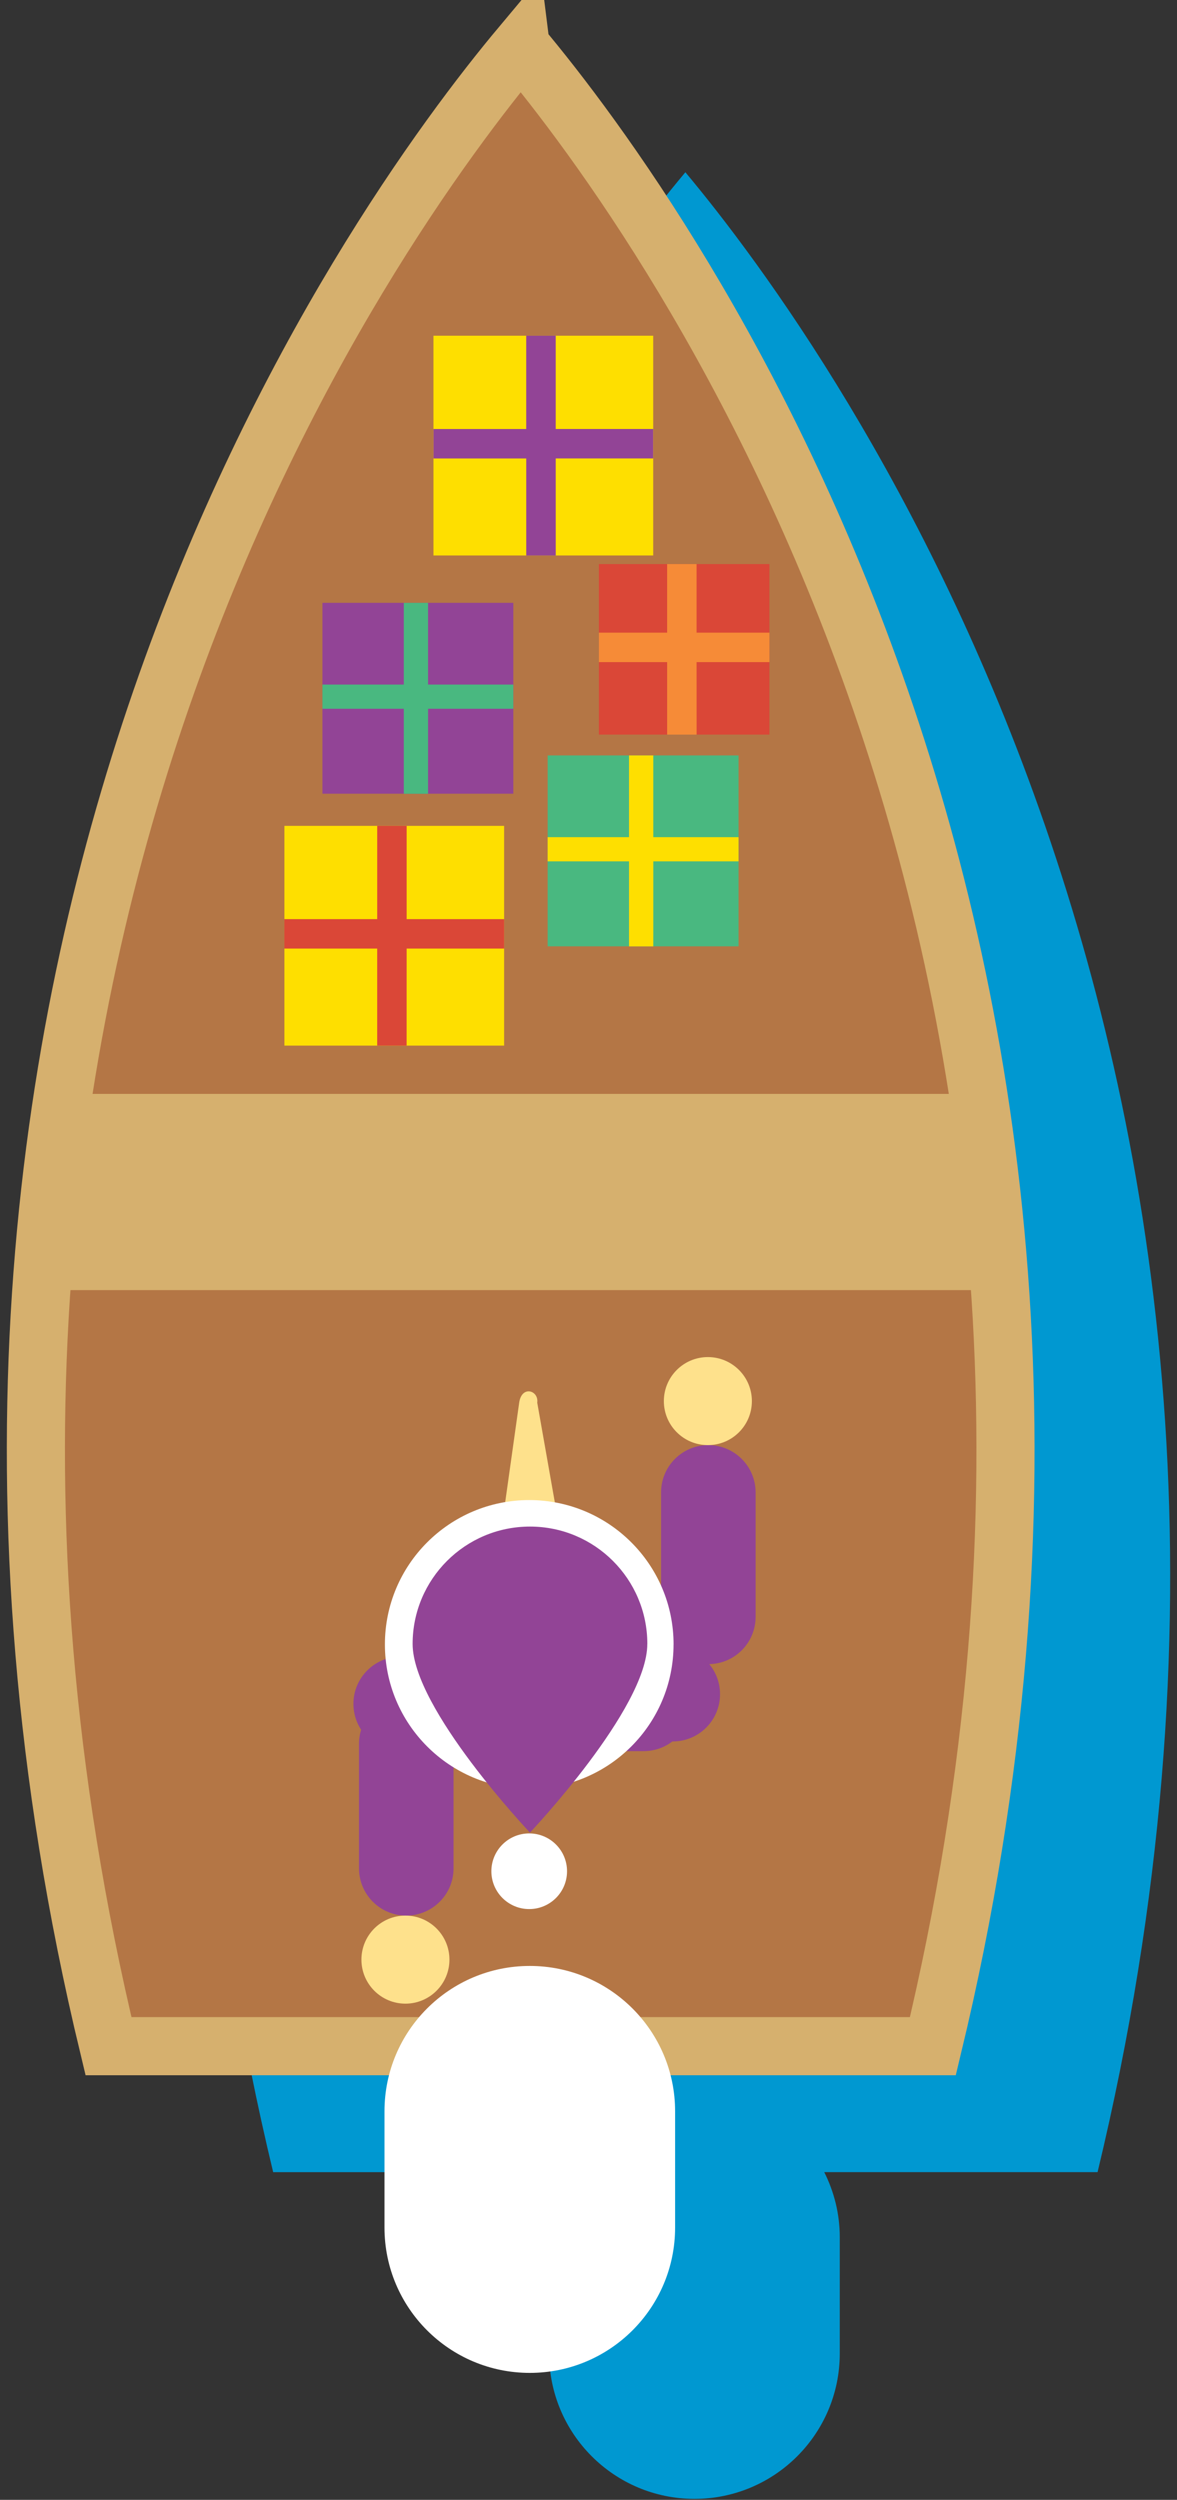 <svg xmlns="http://www.w3.org/2000/svg" width="81" height="172" viewBox="-296.77 412.544 81 172" enable-background="new -296.77 412.544 81 172"><rect x="-296.77" y="412.544" width="81" height="172" fill="#333333" stroke="none"/><g><path fill="#0098D1" d="M-249.603 424.395c-10.042 12.003-46.542 62.1-28.368 137.604h20.06c-.677 1.348-1.067 2.864-1.067 4.478v8c0 5.52 4.48 10 10 10 5.523 0 10-4.48 10-10v-8c0-1.613-.39-3.13-1.068-4.48h18.81c18.174-75.504-18.326-125.6-28.368-137.603"/><path fill="#B47645" d="M-260.936 415.728c-10.042 12.002-46.542 62.098-28.368 137.603h56.734c18.176-75.504-18.324-125.6-28.366-137.602"/><path stroke="#D6B06E" stroke-width="4" stroke-miterlimit="10" d="M-260.936 415.728c-10.042 12.002-46.542 62.098-28.368 137.603h56.734c18.176-75.504-18.324-125.6-28.366-137.602z" fill="none"/><path fill="#924496" d="M-249.217 529.778c0 1.795-1.456 3.252-3.254 3.252h-16.724c-1.796 0-3.253-1.457-3.253-3.252 0-1.797 1.457-3.254 3.253-3.254h16.724c1.797 0 3.253 1.457 3.253 3.254"/><path fill="#924496" d="M-247.217 529.112c0 1.795-1.456 3.252-3.254 3.252h-16.724c-1.796 0-3.253-1.457-3.253-3.252 0-1.8 1.457-3.255 3.253-3.255h16.724c1.797 0 3.253 1.456 3.253 3.255"/><path fill="#924496" d="M-268.812 544.346c-1.796 0-3.252-1.455-3.252-3.252v-8.564c0-1.8 1.456-3.254 3.252-3.254 1.798 0 3.255 1.455 3.255 3.254v8.564c0 1.797-1.458 3.252-3.255 3.252"/><path fill="#924496" d="M-248.023 511.975c1.797 0 3.253 1.456 3.253 3.254v8.563c0 1.797-1.456 3.252-3.253 3.252s-3.252-1.455-3.252-3.252v-8.564c0-1.8 1.455-3.255 3.252-3.255"/><path fill="#FEE18C" d="M-271.897 547.375c0-1.674 1.354-3.03 3.027-3.03s3.03 1.356 3.03 3.03c0 1.672-1.357 3.03-3.03 3.03s-3.027-1.358-3.027-3.03"/><path fill="#FEE18C" d="M-245.026 508.947c0 1.675-1.354 3.028-3.028 3.028s-3.03-1.354-3.03-3.028c0-1.673 1.356-3.03 3.03-3.03 1.672 0 3.028 1.357 3.028 3.03"/><path fill="#FEE18C" d="M-258.253 517.804l-1.545-8.75c.118-.844-1.07-1.217-1.242 0l-1.303 9.267 4.09-.516z"/><path fill="#fff" d="M-250.417 525.688c0 5.484-4.447 9.932-9.932 9.932-5.484 0-9.932-4.445-9.932-9.932s4.446-9.932 9.933-9.932c5.485 0 9.933 4.448 9.933 9.932"/><path fill="#fff" d="M-257.747 541.295c0 1.437-1.164 2.602-2.603 2.602-1.438 0-2.604-1.165-2.604-2.602 0-1.438 1.166-2.604 2.604-2.604 1.44.002 2.603 1.167 2.603 2.605"/><path fill="#924496" d="M-252.223 525.655c0 4.46-8.076 12.98-8.076 12.98s-8.075-8.52-8.075-12.98c0-4.46 3.616-8.076 8.076-8.076s8.077 3.614 8.077 8.075"/><path fill="#fff" d="M-250.31 565.81c0 5.524-4.48 10-10 10-5.524 0-10-4.476-10-10v-8c0-5.522 4.476-10 10-10 5.52 0 10 4.478 10 10v8z"/><path fill="#FEDF00" d="M-266.94 435.642h15.123v15.122h-15.122z"/><path fill="#924496" d="M-258.526 444.087h6.71v-2.026h-6.71v-6.417h-2.03v6.418h-6.383v2.027h6.385v6.678h2.03z"/><path fill="#924496" d="M-274.58 454.022h13.136v13.134h-13.137z"/><path fill="#49B880" d="M-267.31 461.31h5.866v-1.666h-5.867v-5.622h-1.67v5.622h-5.6v1.667h5.6v5.848h1.67z"/><path fill="#FEDF00" d="M-277.197 469.367h15.12v15.12h-15.12z"/><path fill="#DA4737" d="M-268.785 477.81h6.71v-2.025h-6.71v-6.418h-2.026v6.418h-6.388v2.026h6.387v6.678h2.025z"/><path fill="#DA4737" d="M-255.555 451.354h11.736v11.733h-11.735z"/><path fill="#F68B37" d="M-248.832 458.1h5.014v-2.026h-5.014v-4.72h-2.027v4.72h-4.695v2.027h4.696v4.987h2.028z"/><path fill="#49B880" d="M-259.08 464.522h13.136v13.134h-13.137z"/><path fill="#FEDF00" d="M-251.81 471.81h5.866v-1.666h-5.867v-5.622h-1.67v5.622h-5.6v1.667h5.6v5.848h1.67z"/><path fill="#D6B06E" d="M-292.81 487.81h63.5v13.5h-63.5z"/></g></svg>